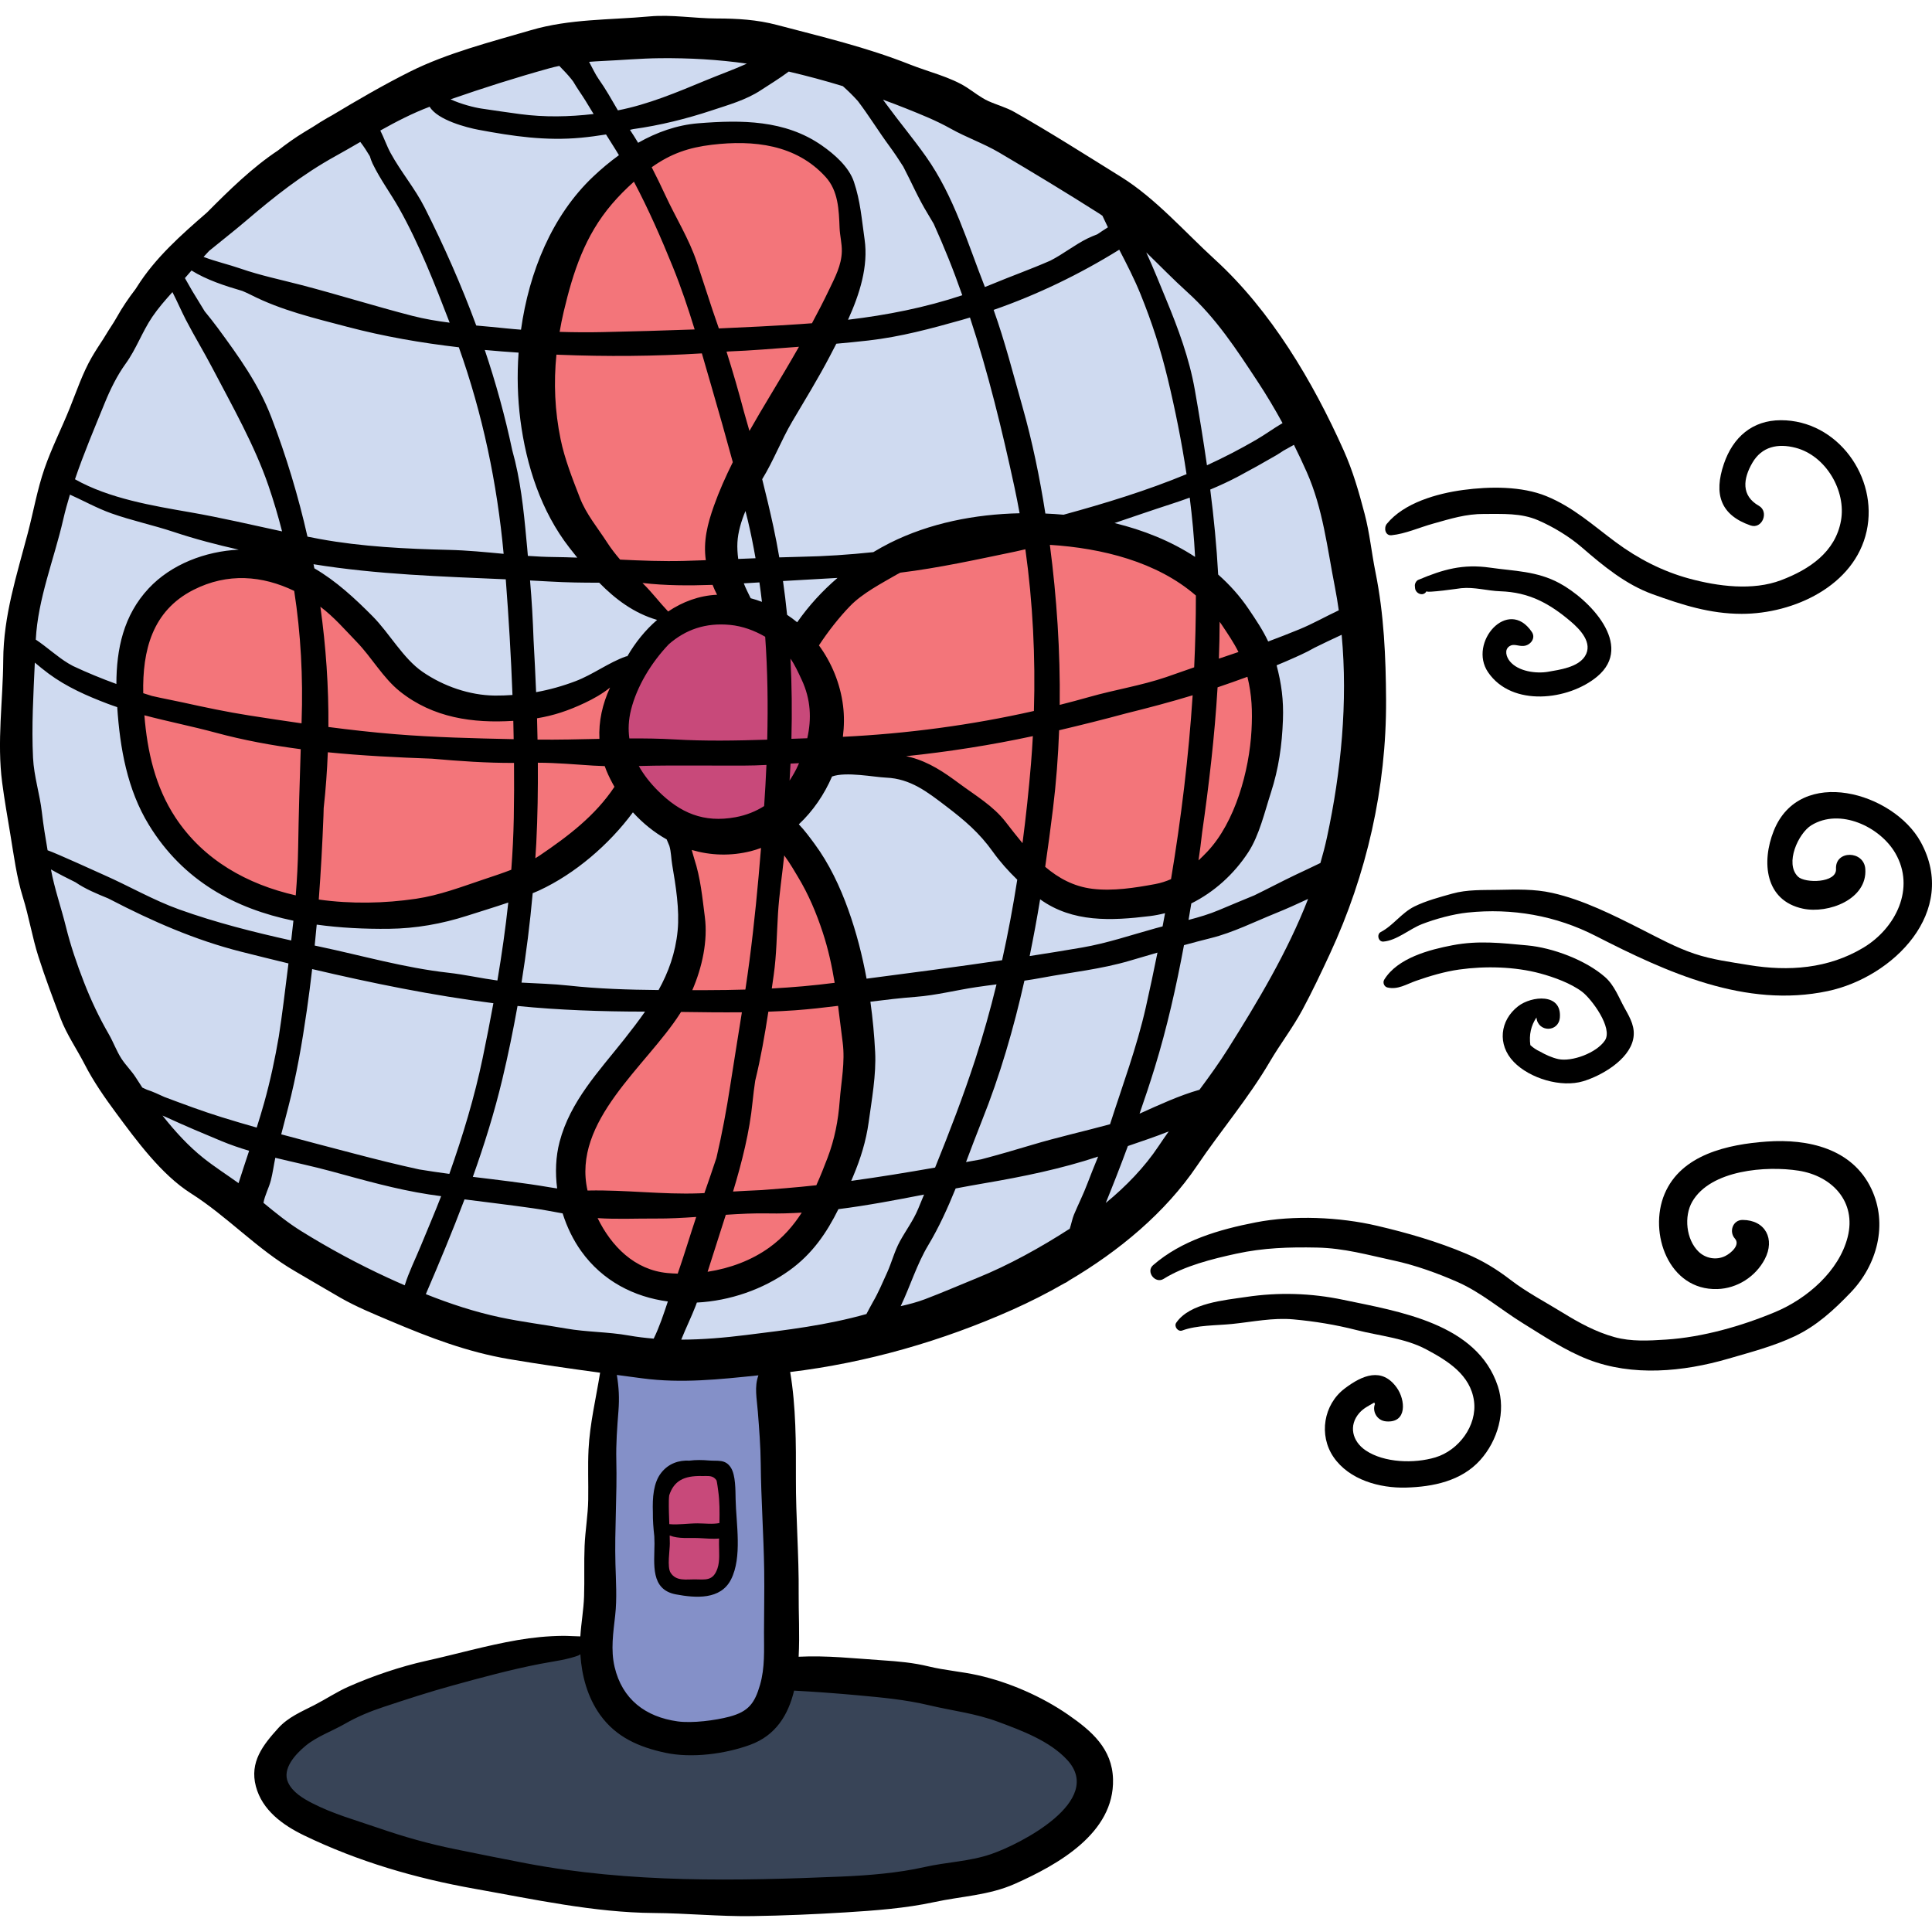 <?xml version="1.0" encoding="iso-8859-1"?>
<!-- Generator: Adobe Illustrator 19.0.0, SVG Export Plug-In . SVG Version: 6.00 Build 0)  -->
<svg version="1.1" id="Layer_1" xmlns="http://www.w3.org/2000/svg" xmlns:xlink="http://www.w3.org/1999/xlink" x="0px" y="0px"
	 viewBox="0 0 511.998 511.998" style="enable-background:new 0 0 511.998 511.998;" xml:space="preserve">
<path style="fill:#CFDAF0;" d="M139.199,11.696c-0.735,0.317-1.488,0.669-2.264,1.061c-9.883,4.992-20.543,8.589-30.563,13.356
	c-20.047,9.538-39.136,21.311-54.514,37.509c-19.182,20.204-28.469,42.361-37.284,68.022c-9.245,26.913-10.992,57.239-7.329,85.411
	c3.757,28.89,14.796,59.48,33.007,82.388c16.9,21.257,43.151,36.03,68.234,45.879c32.234,12.656,64.567,18.508,99.15,13.575
	c15.178-2.166,30.199-5.891,44.556-11.284c7.463-2.803,14.342-6.957,21.727-9.807c5.627-2.172,10.644-2.629,15.843-6.094
	c22.944-15.29,37.464-42.197,50.435-65.717c10.241-18.571,18.143-40.477,20.23-61.577c1.634-16.525,2.515-34.565,0.525-51.137
	c-2.28-18.985-8.055-31.836-19.316-46.921c-16.399-21.965-35.4-40.77-57.012-57.585c-18.096-14.079-39.309-27.928-61.851-32.717
	c-12.91-2.742-25.728-5.167-38.806-6.321C169.332,8.45,153.184,5.684,139.199,11.696z"/>
<path style="fill:#384457;" d="M112.342,445.023c-7.525,2.654-14.254,7.008-21.692,9.92c-5.72,2.24-11.379,4.095-15.506,9.032
	c-7.459,8.926-0.067,17.566,9.316,21.819c17.7,8.024,39.334,10.257,58.291,13.769c24.025,4.452,47.7,2.822,71.938,2.887
	c15.18,0.041,34.913-0.439,49.115-6.176c9.457-3.821,29.993-14.711,25.858-27.578c-4.151-12.92-32.171-19.279-43.677-21.518
	c-13.957-2.716-27.35-4.227-41.287-5.587C172.635,438.461,138.614,435.398,112.342,445.023z"/>
<path style="fill:#8490C8;" d="M159.432,404.25c-2.429,13.97-4.163,40.832,6.319,52.257c8.814,9.607,25.258,9.669,34.482,1.278
	c14.699-13.369,7.234-37.944,6.284-54.964c-0.646-11.554,0.441-23.414-1.093-34.803c-1.418-10.514-11.743-8.402-20.719-7.987
	c-8.01,0.37-22.592-3.268-24.121,5.745C158.134,380.205,161.046,395.457,159.432,404.25z"/>
<g>
	<path style="fill:#F3757A;" d="M177.809,165.353c-13.696-7.973-25.789-28.29-31.152-43.087
		c-8.312-22.93-2.985-57.934,16.255-74.358c12.015-10.256,27.201-14.486,42.463-10.746c7.076,1.734,15.888,4.567,18.885,11.9
		c3.255,7.96,3.471,20.498,1.369,28.973c-3.626,14.616-16.624,26.568-22.893,40.276c-6.079,13.292-12.895,27.362-7.785,41.726
		C189.971,163.155,182.107,161.069,177.809,165.353z"/>
	<path style="fill:#F3757A;" d="M162.878,177.413c-13.181,12.09-35.518,13.086-51.078,5.167
		c-18.401-9.366-27.163-38.54-51.703-33.88c-33.151,6.296-31.269,45.89-17.084,69.515c15.494,25.804,53.764,26.976,79.524,21.221
		c15.756-3.52,27.669-11.554,38.76-22.829c3.651-3.711,5.496-6.231,5.152-11.47c-0.376-5.731-2.979-10.492-2.292-16.697
		C164.448,185.792,168.411,175.575,162.878,177.413z"/>
	<path style="fill:#F3757A;" d="M178.957,219.335c4.683,14.934,7.317,33.081-3.445,46.513c-13.261,16.551-31.58,36.347-18.794,58.59
		c11.876,20.659,37.477,21.324,54.442,5.295c19.167-18.109,20.336-50.498,13.163-74.205c-2.22-7.336-5.707-13.579-8.485-20.577
		c-1.548-3.901-3.03-11.867-6.572-14.468c-3.877-2.847-10.052-0.37-14.445-0.004C190.358,220.853,184.54,219.003,178.957,219.335z"
		/>
	<path style="fill:#F3757A;" d="M220.879,202.68c9.141-1.264,16.005-0.554,24.566,3.014c8.583,3.577,12.493,11.587,19.208,17.627
		c7.114,6.399,17.554,12.938,26.861,15.678c9.208,2.711,21.106-2.869,28.874-8.038c16.999-11.314,18.883-48.012,10.609-65.049
		c-5.898-12.146-21.941-17.515-33.655-22.27c-13.296-5.398-25.265-6.072-39.107-2.535c-14.974,3.826-33.9,12.323-42.41,26.108
		c-2.955,4.787-2.266,8.159-0.351,13.355c1.3,3.525,3.177,7.048,3.639,10.909C219.59,195.477,217.559,199.881,220.879,202.68z"/>
</g>
<g>
	<path style="fill:#C8497A;" d="M175.512,167.076c-8.755,3.901-13.979,22.022-12.347,30.745
		c1.936,10.351,11.479,21.154,21.952,23.108c12.506,2.334,26.379-1.269,31.98-13.313c5.012-10.776,3.941-22.28-2.105-32.517
		c-3.691-6.25-10.272-9.908-16.941-12.507C186.212,157.978,182.473,161.514,175.512,167.076z"/>
	<path style="fill:#C8497A;" d="M180.68,389.318c-8.022,1.832-8.075,27.075-2.583,31.01c4.325,3.098,11.944,1.667,14.21-2.73
		c2.823-5.477,0.799-15.277,0.434-21.389C192.153,386.419,187.657,389.61,180.68,389.318z"/>
</g>
<path d="M364.51,151.611c-1.053-5.211-1.513-10.276-2.869-15.429c-1.541-5.858-3.082-11.293-5.567-16.852
	c-8.154-18.241-19.288-37.025-34.135-50.577c-7.953-7.26-15.685-16.179-24.874-21.887c-9.337-5.799-18.624-11.723-28.21-17.162
	c-2.271-1.29-4.594-1.863-6.929-2.915c-2.021-0.91-3.896-2.446-5.738-3.629c-4.28-2.747-10.217-4.151-15.01-6.053
	c-11.608-4.608-23.263-7.329-35.283-10.5c-5.304-1.4-10.485-1.701-15.948-1.709c-5.922-0.009-11.915-1.086-17.821-0.548
	c-10.593,0.967-21.096,0.618-31.422,3.647c-10.579,3.103-22.235,6.062-32.116,11.019c-7.069,3.546-13.847,7.496-20.617,11.559
	c-0.364,0.204-0.734,0.396-1.095,0.605c-1.339,0.767-2.628,1.58-3.9,2.409c-0.74,0.447-1.479,0.895-2.221,1.342
	c-2.506,1.516-4.851,3.197-7.119,4.966c-6.788,4.498-12.937,10.534-18.782,16.418c-6.842,5.945-13.693,11.97-18.565,19.722
	c-0.116,0.183-0.238,0.364-0.354,0.548c-1.856,2.417-3.554,4.909-4.987,7.487c-0.253,0.455-0.528,0.891-0.793,1.336
	c-0.944,1.448-1.87,2.906-2.758,4.385c-1.067,1.628-2.132,3.248-3.102,4.927c-2.374,4.105-4.037,9.035-5.824,13.481
	c-2.15,5.345-4.782,10.498-6.67,15.951c-1.933,5.583-2.931,11.413-4.428,17.116c-2.964,11.292-6.443,21.841-6.514,33.656
	c-0.065,10.894-1.702,21.586-0.279,32.487c0.602,4.605,1.42,9.214,2.179,13.798c0.914,5.509,1.634,11.2,3.298,16.533
	c1.623,5.2,2.476,10.591,4.131,15.781c1.755,5.502,3.802,10.924,5.846,16.316c1.634,4.314,4.369,8.235,6.463,12.326
	c2.247,4.391,5.284,8.753,8.207,12.705c5.425,7.334,12.072,16.417,19.861,21.354c9.733,6.17,17.58,14.846,27.627,20.661
	c4.057,2.349,8.043,4.75,12.092,7.061c4.251,2.426,8.792,4.271,13.338,6.194c10.29,4.354,20.214,8.154,31.279,10.032
	c8.075,1.37,16.09,2.512,24.134,3.603c-1.082,6.758-2.721,13.48-3.064,20.323c-0.221,4.417-0.015,8.877-0.085,13.3
	c-0.064,4.139-0.789,8.159-0.961,12.283c-0.186,4.457,0.011,8.925-0.14,13.384c-0.121,3.558-0.773,7.048-0.989,10.594
	c-1.599-0.016-3.311-0.158-4.581-0.146c-4.068,0.041-8.058,0.432-12.072,1.124c-8.205,1.411-16.191,3.722-24.29,5.521
	c-6.787,1.509-14.088,3.989-20.465,6.807c-3.152,1.393-5.99,3.307-9.046,4.877c-3.466,1.781-6.949,3.195-9.606,6.131
	c-4.078,4.508-7.62,8.998-5.926,15.42c1.674,6.347,7.151,10.285,12.754,12.995c14.317,6.924,29.552,11.369,45.199,14.15
	c15.53,2.76,31.732,6.319,47.529,6.422c8.709,0.057,17.352,0.954,26.116,0.822c8.275-0.126,16.417-0.478,24.654-0.985
	c7.687-0.474,15.953-1.086,23.478-2.72c7.231-1.57,14.527-1.776,21.443-4.859c11.359-5.065,26.344-13.417,25.98-27.688
	c-0.206-8.123-5.677-12.806-11.826-17.07c-6.993-4.85-15.646-8.645-23.999-10.517c-4.34-0.973-8.719-1.279-13.054-2.333
	c-4.086-0.993-7.989-1.332-12.168-1.611c-7.554-0.504-14.774-1.323-22.266-0.953c0.313-5.853-0.036-11.809,0.008-16.711
	c0.093-10.185-0.77-20.273-0.733-30.472c0.034-9.244,0.028-19.141-1.52-28.27c20.306-2.453,40.34-8.215,58.983-16.544
	c4.569-2.041,9.137-4.351,13.603-6.921c0.459-0.186,0.896-0.442,1.308-0.772c13.269-7.825,25.523-17.985,33.95-30.458
	c6.267-9.277,13.623-17.896,19.277-27.551c2.747-4.692,6.062-8.961,8.645-13.771c2.584-4.816,4.941-9.788,7.241-14.745
	c9.781-21.079,15.033-44.079,14.91-67.383C367.26,174.073,366.769,162.783,364.51,151.611z M342.903,117.884
	c1.176,2.363,2.305,4.752,3.377,7.17c4.336,9.787,5.44,20.136,7.479,30.507c0.402,2.045,0.733,4.107,1.029,6.177
	c-3.499,1.638-6.91,3.591-10.495,5.055c-2.737,1.119-5.465,2.186-8.208,3.209c-1.418-3.018-3.205-5.681-5.241-8.686
	c-2.318-3.421-5.031-6.409-8.016-9.052c-0.408-7.556-1.145-15.047-2.1-22.525c2.57-1.08,5.105-2.242,7.578-3.564
	c3.309-1.77,6.561-3.578,9.808-5.466c0.631-0.367,1.305-0.808,2.003-1.274C340.845,119.05,341.836,118.478,342.903,117.884z
	 M323.207,164.769c0.168,0.239,0.346,0.47,0.509,0.714c1.731,2.59,3.249,4.82,4.489,7.304c-0.339,0.113-0.672,0.233-1.013,0.344
	c-1.395,0.46-2.785,0.935-4.174,1.415c0.113-3.137,0.196-6.267,0.195-9.372C323.214,165.039,323.207,164.905,323.207,164.769z
	 M330.578,179.357c1.178,4.812,1.361,9.127,1.081,14.207c-0.589,10.682-4.305,24.306-11.724,32.148
	c-0.764,0.808-1.538,1.571-2.321,2.305c0.375-2.448,0.682-4.907,0.959-7.37c1.807-12.597,3.327-25.596,4.095-38.497
	C325.32,181.249,327.958,180.322,330.578,179.357z M314.616,77.38c7.658,6.901,13.061,15.218,18.704,23.786
	c2.347,3.563,4.522,7.224,6.565,10.96c-2.396,1.414-4.723,3.106-6.954,4.403c-4.276,2.487-8.608,4.723-13.076,6.774
	c-0.955-6.655-2.04-13.313-3.219-20.017c-1.457-8.288-4.379-16.159-7.6-23.949c-1.651-3.992-3.346-8.266-5.271-12.454
	C307.431,70.43,310.984,74.108,314.616,77.38z M200.836,374.125c0.356,4.577,0.724,9.175,0.767,13.768
	c0.089,9.468,0.777,18.875,0.916,28.305c0.08,5.452-0.048,10.904-0.053,16.358c-0.006,4.747,0.278,9.372-1.06,13.98
	c-1.41,4.856-3.064,7.053-8.092,8.396c-3.725,0.995-9.884,1.787-13.732,1.253c-8.539-1.184-14.696-5.866-16.71-14.436
	c-1.068-4.545-0.344-9.137,0.161-13.687c0.499-4.494,0.186-9.072,0.064-13.588c-0.245-9.156,0.457-18.273,0.233-27.468
	c-0.106-4.319,0.222-8.725,0.561-13.027c0.277-3.515,0.107-6.348-0.421-9.605c2.243,0.299,4.486,0.598,6.738,0.896
	c10.443,1.384,20.49,0.269,30.783-0.793C199.867,367.555,200.555,370.499,200.836,374.125z M111.069,309.907
	c-5.778-1.256-11.52-2.693-17.219-4.192c-6.461-1.699-12.902-3.365-19.324-5.107c0.617-2.365,1.232-4.732,1.844-7.095
	c2.236-8.628,3.667-16.977,4.944-25.787c0.528-3.642,0.989-7.277,1.41-10.911c15.859,3.728,31.862,6.991,48.029,9.046
	c-0.882,4.839-1.832,9.67-2.837,14.496c-2.169,10.423-5.289,20.685-8.837,30.735C116.402,310.736,113.731,310.347,111.069,309.907z
	 M57.173,194.168c7.375,1.995,14.907,3.381,22.519,4.375c-0.285,8.647-0.54,17.3-0.676,25.941
	c-0.068,4.319-0.303,8.569-0.641,12.801c-12.782-2.907-24.417-9.313-31.884-20.641c-5.357-8.126-7.466-17.522-8.227-27.085
	C44.506,191.213,50.828,192.452,57.173,194.168z M37.959,183.702c-0.225-11.28,2.353-21.811,13.3-27.377
	c9.051-4.601,18.28-3.797,26.708,0.27c1.755,11.372,2.368,22.921,1.962,34.502c-0.008,0.199-0.013,0.396-0.019,0.594
	c-4.621-0.66-9.242-1.366-13.878-2.089c-5.861-0.914-11.755-2.163-17.563-3.443c-2.651-0.584-5.479-1.091-8.229-1.736
	C39.48,184.186,38.72,183.948,37.959,183.702z M137.9,111.255c1.552,12.08,5.487,24.266,13.027,33.929
	c0.677,0.867,1.361,1.734,2.054,2.594c-2.08-0.078-4.159-0.142-6.236-0.162c-2.287-0.024-4.572-0.138-6.856-0.299
	c-0.127-1.479-0.244-2.96-0.402-4.435c-0.719-7.927-1.572-15.86-3.729-23.534c-0.001-0.006-0.004-0.011-0.005-0.018
	c-1.898-8.979-4.342-17.843-7.283-26.582c2.984,0.274,5.97,0.509,8.96,0.705C136.995,99.519,137.166,105.545,137.9,111.255z
	 M209.734,195.794c0.181-7.065,0.116-14.172-0.256-21.253c1.165,1.662,1.981,3.463,2.991,5.631
	c2.407,5.167,2.631,10.321,1.468,15.471C212.536,195.692,211.136,195.743,209.734,195.794z M211.745,202.249
	c-0.054,0.126-0.104,0.251-0.16,0.376c-0.669,1.512-1.464,2.916-2.34,4.239c0.096-1.497,0.181-2.996,0.253-4.501
	C210.248,202.323,210.997,202.285,211.745,202.249z M211.261,164.91c-0.852-0.708-1.751-1.355-2.67-1.973
	c-0.303-3.004-0.667-5.99-1.088-8.961c4.807-0.269,9.625-0.529,14.444-0.824C217.953,156.584,214.368,160.462,211.261,164.91z
	 M207.826,226.687c1.566,2.111,2.944,4.547,3.645,5.706c2.803,4.64,4.863,9.541,6.557,14.68c1.481,4.489,2.431,8.921,3.167,13.38
	l-0.054,0.008c-5.504,0.716-11.051,1.195-16.61,1.497c0.17-1.186,0.339-2.373,0.509-3.562c0.764-5.368,0.802-10.881,1.136-16.291
	C206.495,236.938,207.289,231.833,207.826,226.687z M215.853,223.613c-1.174-1.589-2.563-3.499-4.154-5.164
	c3.735-3.488,6.737-7.883,8.8-12.665c3.7-1.35,11.092,0.16,14.357,0.298c6.456,0.273,10.956,3.831,15.864,7.567
	c4.918,3.744,8.809,7.048,12.386,12.061c1.871,2.622,4.096,5.113,6.477,7.42c-1.117,7.151-2.451,14.274-4.014,21.334
	c-11.953,1.761-23.923,3.333-35.916,4.89c-1.144-6.177-2.7-12.276-4.836-18.237C222.615,234.968,219.747,228.883,215.853,223.613z
	 M266.508,217.827c-3.273-4.251-8.021-7.018-12.281-10.177c-4.076-3.024-7.918-5.639-12.89-6.982
	c-0.398-0.108-0.806-0.187-1.21-0.27c11.314-1.18,22.565-2.949,33.59-5.32c-0.136,2.458-0.293,4.91-0.496,7.349
	c-0.586,6.987-1.328,14.006-2.247,21.02C269.439,221.598,267.953,219.704,266.508,217.827z M223.37,195.261
	c0.351-2.775,0.386-5.559,0.044-8.265c-0.742-5.859-3.013-11.348-6.386-15.963c2.35-3.607,5.363-7.452,8.26-10.437
	c3.289-3.39,8.279-5.974,12.364-8.343c0.299-0.173,0.621-0.323,0.926-0.49c10.221-1.249,20.353-3.493,30.414-5.577
	c0.92-0.19,1.827-0.415,2.741-0.623c1.978,14.145,2.695,28.6,2.262,42.855C257.373,192.178,240.358,194.432,223.37,195.261z
	 M235.799,143.905c-1.507,0.755-2.947,1.575-4.364,2.419c-6.387,0.675-12.796,1.106-19.218,1.228
	c-1.899,0.036-3.798,0.099-5.697,0.16c-0.473-2.745-0.987-5.474-1.572-8.173c-0.909-4.197-1.914-8.377-2.959-12.55
	c3-4.872,5.037-10.329,7.96-15.279c3.396-5.753,6.894-11.435,9.991-17.361c0.554-1.06,1.122-2.153,1.692-3.26
	c2.843-0.255,5.685-0.53,8.526-0.856c8.56-0.984,16.457-3.122,24.731-5.448c0.721-0.202,1.44-0.421,2.161-0.636
	c4.851,14.728,8.535,29.875,11.796,44.974c0.493,2.284,0.939,4.586,1.361,6.895C258.392,136.276,246.417,138.585,235.799,143.905z
	 M189.86,306.852c-1.036,3.122-2.103,6.231-3.182,9.328c-0.446,0.02-0.892,0.045-1.339,0.062
	c-9.782,0.363-19.543-0.944-29.301-0.743c-0.113,0.003-0.226-0.003-0.339-0.001c-4.169-18.412,15.631-32.978,24.525-46.911
	c0.085-0.134,0.167-0.278,0.253-0.413c5.382,0.072,10.752,0.146,16.13,0.092c-1.013,6.441-2.08,12.87-3.07,19.332
	C192.538,294.111,191.34,300.506,189.86,306.852z M174.141,164.285c-3.112,2.672-5.775,5.983-7.888,9.625
	c-0.126-0.003-0.255,0.011-0.39,0.058c-4.574,1.615-8.704,4.786-13.338,6.546c-3.473,1.318-6.93,2.279-10.451,2.913
	c-0.189-4.6-0.41-9.196-0.671-13.789c-0.185-5.266-0.471-10.529-0.934-15.812c1.756,0.088,3.512,0.18,5.265,0.283
	c4.332,0.253,8.691,0.319,13.057,0.309C163.122,158.834,168.032,162.509,174.141,164.285z M170.257,154.495
	c0.039,0.005,0.077,0.006,0.116,0.01c5.947,0.69,12.222,0.711,18.466,0.489c0.368,0.916,0.763,1.815,1.193,2.621
	c-0.028,0.001-0.054,0-0.08,0.003c-4.709,0.227-9.058,1.863-12.888,4.433c-2.245-2.355-4.254-5.039-6.577-7.327
	C170.411,154.648,170.334,154.571,170.257,154.495z M158.852,195.807c-5.472,0.119-10.941,0.259-16.401,0.197
	c-0.038-1.884-0.073-3.768-0.129-5.652c4.418-0.729,8.257-2.006,12.636-4.07c2.305-1.087,4.703-2.429,6.71-4.073
	C159.645,186.575,158.625,191.182,158.852,195.807z M142.535,202.127c4.96,0.008,9.717,0.456,14.728,0.769
	c0.997,0.062,1.995,0.101,2.993,0.128c0.143,0.405,0.294,0.809,0.46,1.212c0.61,1.481,1.339,2.897,2.122,4.276
	c-5.076,7.634-12.234,13.067-19.832,18.213c-0.371,0.251-0.752,0.484-1.134,0.714c0.083-1.325,0.181-2.648,0.248-3.975
	C142.48,216.359,142.582,209.245,142.535,202.127z M141.169,236.703c0.576-0.244,1.161-0.47,1.726-0.733
	c9.464-4.385,18.511-12.131,24.832-20.694c2.61,2.869,5.626,5.316,8.945,7.172c0.343,0.861,0.725,1.734,0.72,1.719
	c0.481,1.636,0.464,3.351,0.749,5.022c0.936,5.496,1.981,11.9,1.438,17.456c-0.583,5.968-2.443,11.019-5.046,15.724
	c-7.997-0.073-16.054-0.327-23.846-1.183c-4.134-0.454-8.308-0.552-12.478-0.787C139.47,252.541,140.458,244.64,141.169,236.703z
	 M187.528,262.396c-1.346,0.001-2.701,0.003-4.06,0.005c2.644-6.112,4.134-13.12,3.324-19.378
	c-0.689-5.325-1.126-10.295-2.81-15.442c-0.24-0.735-0.429-1.55-0.661-2.331c4.961,1.452,10.31,1.673,15.727,0.298
	c0.896-0.227,1.77-0.515,2.629-0.835c-0.804,10.002-1.768,20.014-3.07,29.957c-0.332,2.531-0.696,5.054-1.071,7.574
	C194.198,262.343,190.86,262.393,187.528,262.396z M194.907,216.571c-8.405,1.541-14.628-1.093-20.558-7.021
	c-2.034-2.034-3.754-4.219-5.06-6.552c2.735-0.059,5.469-0.131,8.193-0.128c6.529,0.005,13.06,0.011,19.589,0.018
	c2.021,0.003,4.034-0.077,6.045-0.175c-0.157,3.655-0.363,7.291-0.61,10.906C200.28,215.029,197.752,216.048,194.907,216.571z
	 M178.727,195.951c-3.978-0.233-7.96-0.28-11.943-0.258c-0.332-2.388-0.227-4.899,0.429-7.539
	c1.545-6.214,5.344-12.526,10.036-17.434c4.448-3.875,9.733-5.745,16.235-5.114c3.274,0.317,6.441,1.479,9.299,3.142
	c0.652,9.064,0.763,18.195,0.539,27.27C195.1,196.288,186.868,196.428,178.727,195.951z M198.609,114.205
	c-0.47-1.685-0.956-3.366-1.442-5.047c-1.414-5.357-2.956-10.683-4.63-15.969c0.177-0.014,0.353-0.033,0.53-0.048
	c2.999-0.129,5.996-0.285,8.988-0.515c3.23-0.248,6.456-0.485,9.68-0.729c-2.487,4.366-5.066,8.685-7.693,13.044
	C202.22,107.966,200.387,111.061,198.609,114.205z M201.921,159.496c-0.975-0.364-1.966-0.698-2.984-0.959
	c-0.62-1.32-1.306-2.57-1.822-3.945c1.393-0.083,2.771-0.166,4.14-0.251C201.496,156.055,201.724,157.772,201.921,159.496z
	 M197.555,135.425c0.2,0.809,0.413,1.615,0.608,2.426c0.802,3.329,1.467,6.699,2.062,10.086c-1.53,0.062-3.06,0.119-4.59,0.184
	c-0.194-1.502-0.287-3-0.211-4.375C195.573,141.023,196.41,138.175,197.555,135.425z M219.738,76.738
	c-1.45,3.038-2.985,5.999-4.561,8.929c-1.088,0.084-2.178,0.163-3.269,0.236c-7.121,0.474-14.261,0.831-21.404,1.135
	c-0.557-1.643-1.112-3.285-1.692-4.922c-1.37-4.217-2.751-8.426-4.141-12.617c-2.04-6.147-5.609-11.832-8.327-17.709
	c-1.147-2.482-2.365-4.99-3.641-7.468c5.068-3.596,9.785-5.228,15.961-5.961c11.034-1.31,22.279-0.101,30.132,8.531
	c3.353,3.686,3.514,8.692,3.701,13.504c0.08,2.069,0.64,4.136,0.596,6.204C223.015,70.288,221.287,73.498,219.738,76.738z
	 M178.324,70.771c2.211,5.46,4.053,10.976,5.765,16.534c-8.171,0.302-16.339,0.529-24.487,0.706
	c-3.686,0.08-7.488,0.053-11.295-0.062c0.31-1.788,0.657-3.578,1.083-5.369c2.519-10.593,5.585-20.068,12.753-28.483
	c1.802-2.115,3.776-4.091,5.853-5.947C171.888,55.5,175.271,63.233,178.324,70.771z M186.001,93.65
	c0.855,2.918,1.694,5.848,2.548,8.788c1.932,6.66,3.833,13.34,5.652,20.045c-1.892,3.798-3.611,7.654-5.001,11.563
	c-1.739,4.895-2.851,9.372-2.153,14.411c-1.927,0.07-3.855,0.142-5.784,0.191c-5.627,0.146-11.274-0.074-16.926-0.347
	c-1.239-1.44-2.414-2.949-3.48-4.6c-2.487-3.857-5.495-7.418-7.17-11.74c-1.942-5.007-4.036-10.28-5.119-15.547
	c-1.551-7.542-1.854-14.993-1.11-22.433c0.27,0.011,0.542,0.026,0.812,0.038C160.752,94.52,173.431,94.425,186.001,93.65z
	 M128.221,233.038c-5.96,1.997-11.738,4.222-17.994,5.146c-8.308,1.227-17.172,1.41-25.749,0.202
	c0.553-7.364,0.956-14.743,1.242-22.175c0.026-0.685,0.036-1.372,0.058-2.059c0.547-4.918,0.905-9.852,1.097-14.793
	c9.159,0.917,18.394,1.369,27.58,1.695c7.243,0.647,14.558,1.154,21.765,1.125c0.04,4.88,0.03,9.759-0.062,14.631
	c-0.087,4.58-0.319,9.14-0.662,13.683C133.1,231.427,130.644,232.226,128.221,233.038z M134.7,239.179
	c-0.743,6.915-1.727,13.799-2.884,20.663c-4.345-0.583-8.584-1.561-12.959-2.051c-11.697-1.308-22.763-4.522-34.253-6.95
	c-0.403-0.085-0.807-0.173-1.21-0.259c0.187-1.849,0.373-3.698,0.538-5.546c6.245,0.861,12.682,1.178,19.146,1.107
	c7.09-0.078,14.013-1.307,20.758-3.476C127.409,241.517,131.085,240.415,134.7,239.179z M84.9,160.787
	c3.602,2.701,6.513,6.104,9.643,9.338c3.998,4.131,6.943,9.517,11.437,13.11c8.773,7.013,19.376,8.471,30.052,7.796
	c0.044,1.62,0.068,3.24,0.097,4.859c-10.477-0.227-21.046-0.476-31.471-1.327c-5.918-0.483-11.782-1.144-17.627-1.903
	C87.11,182.003,86.384,171.342,84.9,160.787z M135.811,184.178c-1.54,0.107-3.091,0.177-4.678,0.158
	c-6.723-0.08-13.608-2.482-19.135-6.282c-5.168-3.552-8.77-10.216-13.217-14.704c-4.737-4.782-9.742-9.406-15.472-12.736
	c-0.069-0.363-0.147-0.725-0.219-1.087c16.849,2.729,33.925,3.246,50.944,3.998C134.812,163.709,135.429,173.938,135.811,184.178z
	 M145.734,314.653c-6.767-1.159-13.604-1.939-20.429-2.773c3.025-8.465,5.709-17.054,7.813-25.861
	c1.541-6.448,2.869-12.925,4.033-19.428c11.068,1.107,22.353,1.481,33.426,1.494c0.122,0,0.243,0.003,0.364,0.003
	c-1.706,2.448-3.561,4.863-5.51,7.329c-6.698,8.466-14.318,16.427-17.14,27.201c-1.022,3.901-1.185,8.139-0.642,12.333
	C147.011,314.851,146.371,314.762,145.734,314.653z M173.718,322.925c3.603,0.024,7.197-0.173,10.786-0.424
	c-1.672,5.003-3.163,10.038-4.902,15.023c-0.902-0.028-1.801-0.073-2.692-0.156c-8.741-0.812-14.919-7.136-18.535-14.554
	C163.478,323.154,168.605,322.89,173.718,322.925z M190.972,326.218c0.459-1.415,0.916-2.852,1.374-4.286
	c3.753-0.255,7.505-0.439,11.263-0.364c2.942,0.059,5.898-0.029,8.861-0.21c-2.221,3.459-4.929,6.588-8.493,9.176
	c-4.768,3.463-10.525,5.594-16.457,6.499C188.692,333.433,189.808,329.812,190.972,326.218z M208.107,314.889
	c-2.074,0.166-4.154,0.332-6.238,0.493c-0.327,0.014-0.654,0.033-0.982,0.047c-2.206,0.087-4.413,0.212-6.621,0.342
	c2.355-7.814,4.388-15.802,5.169-23.764c0.184-1.876,0.434-3.747,0.704-5.614c1.478-6.043,2.543-12.145,3.481-18.288
	c2.372-0.087,4.747-0.199,7.128-0.372c3.796-0.279,7.574-0.706,11.347-1.175c0.421,3.2,0.798,6.429,1.227,9.727
	c0.676,5.216-0.401,10.245-0.792,15.455c-0.392,5.23-1.346,10.16-3.212,15.075c-0.941,2.478-1.915,4.915-2.981,7.283
	C213.597,314.395,210.854,314.668,208.107,314.889z M225.581,312.945c0.181-0.429,0.363-0.857,0.544-1.29
	c1.934-4.598,3.396-9.279,4.075-14.231c0.813-5.92,2.03-12.633,1.724-18.601c-0.229-4.482-0.646-8.94-1.259-13.363
	c4.023-0.509,8.049-0.982,12.095-1.292c5.321-0.408,10.702-1.785,15.977-2.57c1.789-0.266,3.569-0.499,5.347-0.726
	c-1.648,6.751-3.52,13.431-5.663,19.995c-3.156,9.671-6.8,19.137-10.61,28.551C240.42,310.714,233.01,311.93,225.581,312.945z
	 M294.17,297.934c-6.913,1.884-13.935,3.443-20.789,5.502c-4.412,1.326-8.866,2.617-13.35,3.799
	c-1.341,0.243-2.683,0.483-4.026,0.725c1.405-3.694,2.776-7.381,4.209-10.955c4.792-11.956,8.412-24.436,11.269-37.12
	c1.543-0.227,3.089-0.476,4.644-0.769c7.838-1.478,15.636-2.254,23.316-4.53c2.431-0.721,4.864-1.433,7.299-2.137
	c-0.978,4.855-2.003,9.69-3.087,14.491C301.262,277.524,297.474,287.641,294.17,297.934z M306.231,246.001
	c-6.479,1.79-12.825,3.958-19.464,5.102c-4.63,0.798-9.263,1.542-13.898,2.259c1.021-4.997,1.951-10.013,2.776-15.038
	c8.613,6.203,18.884,5.69,29.047,4.452c1.376-0.167,2.729-0.435,4.057-0.772c-0.214,1.169-0.432,2.336-0.652,3.503
	C307.47,245.668,306.845,245.832,306.231,246.001z M306.121,234.293c-5.379,0.994-11.224,1.92-16.676,1.241
	c-4.938-0.616-8.954-2.835-12.458-5.817c0.754-5.146,1.434-10.284,2.062-15.398c0.848-6.909,1.372-13.847,1.63-20.795
	c5.916-1.395,11.828-2.866,17.705-4.461c5.93-1.469,11.861-3.033,17.678-4.807c-1.057,16.292-3.042,32.599-5.729,48.723
	C309.026,233.554,307.641,234.012,306.121,234.293z M309.069,179.431c-6.705,2.281-13.623,3.342-20.422,5.28
	c-2.59,0.739-5.197,1.425-7.813,2.088c0.163-14.173-0.777-28.362-2.61-42.41c13.842,0.876,28.415,4.505,38.696,13.434
	c0.009,6.327-0.152,12.672-0.451,19.024C314.003,177.718,311.541,178.59,309.069,179.431z M295.356,138.616
	c4.985-1.682,9.959-3.41,14.979-5.036c1.664-0.539,3.314-1.107,4.953-1.702c0.66,5.254,1.164,10.511,1.419,15.703
	C310.284,143.376,302.975,140.468,295.356,138.616z M302.243,77.932c3.045,7.508,5.315,14.548,7.214,22.417
	c1.963,8.137,3.686,16.681,4.988,25.309c-10.477,4.341-21.66,7.765-32.591,10.749c-1.611-0.146-3.219-0.245-4.82-0.314
	c-1.494-9.552-3.466-19.143-6.098-28.401c-2.416-8.496-4.619-17.213-7.615-25.567c11.568-4.014,22.892-9.495,33.29-15.954
	C298.617,70.044,300.619,73.928,302.243,77.932z M240.055,28.724c4.15,1.665,8.036,3.212,11.878,5.365
	c4.222,2.367,8.738,3.913,12.879,6.352c8.947,5.269,17.803,10.63,26.545,16.188c0.27,0.172,0.529,0.37,0.797,0.548
	c0.466,1.027,0.958,2.047,1.455,3.065c-0.949,0.593-1.884,1.219-2.807,1.846c-0.877,0.347-1.734,0.685-2.505,1.061
	c-3.476,1.698-6.5,4.171-9.944,5.924c-5.09,2.231-10.394,4.121-15.454,6.229c-0.628,0.261-1.261,0.507-1.893,0.757
	c-4.672-11.841-8.159-24.008-15.613-34.563c-3.309-4.687-6.994-9.079-10.368-13.693c-0.338-0.464-0.68-0.92-1.019-1.38
	C236.024,27.157,238.039,27.915,240.055,28.724z M209.02,18.969c4.872,1.142,9.635,2.421,14.341,3.862
	c1.383,1.228,2.708,2.522,3.988,3.954c2.935,3.86,5.437,7.978,8.322,11.896c1.317,1.79,2.53,3.613,3.695,5.455
	c2.193,4.177,3.98,8.415,6.46,12.447c0.557,0.905,1.095,1.817,1.618,2.736c1.366,3.015,2.666,6.081,3.929,9.209
	c1.295,3.206,2.486,6.451,3.64,9.713c-9.829,3.275-19.986,5.266-30.275,6.492c3.089-6.825,5.414-14.15,4.386-21.286
	c-0.77-5.343-1.091-10.116-2.834-15.285c-1.332-3.953-5.166-7.293-8.525-9.631c-9.749-6.783-21.307-6.773-32.696-5.861
	c-5.71,0.459-11.051,2.389-15.962,5.173c-0.704-1.165-1.415-2.323-2.168-3.435c0.297-0.068,0.594-0.129,0.891-0.197
	c7.07-0.983,14.088-2.726,20.781-4.947c4.398-1.458,9.054-2.756,12.966-5.323C203.969,22.371,206.622,20.776,209.02,18.969z
	 M159.548,16.17c5.07-0.225,10.289-0.698,15.351-0.747c7.72-0.075,15.433,0.349,23.034,1.442c-3.561,1.605-7.262,2.925-10.865,4.419
	c-7.508,3.116-15.283,6.404-23.321,7.962c-1.64-2.817-3.228-5.653-5.128-8.343c-0.813-1.151-1.604-2.834-2.505-4.516
	C157.263,16.298,158.412,16.22,159.548,16.17z M145.554,18.104c0.876-0.244,1.768-0.45,2.666-0.638
	c1.078,1.121,2.179,2.23,3.153,3.451c0.182,0.229,0.359,0.473,0.54,0.705c0.995,1.729,2.168,3.323,3.221,5.021
	c0.737,1.188,1.458,2.379,2.177,3.571c-6.493,0.754-12.967,0.892-19.489,0.024c-3.432-0.457-6.842-0.965-10.265-1.472
	c-1.858-0.275-5.362-1.16-8.151-2.443C128.034,23.317,136.741,20.551,145.554,18.104z M113.863,28.287
	c2.09,3.546,9.934,5.543,12.933,6.104c9.189,1.722,17.84,2.991,27.223,2.104c2.204-0.209,4.398-0.507,6.583-0.861
	c0.542,0.876,1.088,1.751,1.65,2.622c0.606,0.939,1.188,1.903,1.771,2.866c-2.406,1.745-4.691,3.659-6.827,5.681
	c-10.902,10.316-16.996,25.289-19.125,40.565c-1.302-0.108-2.613-0.205-3.89-0.342c-2.639-0.284-5.304-0.514-7.971-0.76
	c-3.899-10.59-8.588-21.188-13.653-31.218c-2.603-5.153-6.278-9.433-9.035-14.476c-1.036-1.894-1.746-4.041-2.737-5.978
	C105.018,32.223,109.319,30.001,113.863,28.287z M55.423,66.485c3.219-2.654,6.533-5.205,9.666-7.882
	c7.667-6.548,15.004-12.367,23.851-17.251c2.198-1.214,4.371-2.475,6.544-3.734c0.92,1.176,1.736,2.463,2.52,3.769
	c0.219,0.705,0.452,1.383,0.739,1.976c2.059,4.256,4.737,7.8,7.037,11.882c5.299,9.405,9.479,20.126,13.382,30.269
	c-3.336-0.424-6.649-0.974-9.891-1.81c-9.885-2.546-19.55-5.594-29.433-8.172c-5.342-1.393-10.889-2.543-16.104-4.356
	c-3.125-1.087-6.597-1.869-9.788-3.092C54.437,67.549,54.924,67.013,55.423,66.485z M50.279,72.232
	c0.155-0.186,0.315-0.367,0.475-0.548c3.999,2.495,8.851,4.07,13.473,5.42c0.76,0.321,1.517,0.659,2.26,1.037
	c8.056,4.107,16.812,6.164,25.515,8.461c9.728,2.568,19.626,4.276,29.594,5.433c6.296,17.656,10.16,36.074,11.872,54.737
	c-4.831-0.45-9.66-0.933-14.498-1.046c-11.274-0.263-23.15-0.842-34.267-2.891c-1.076-0.199-2.148-0.41-3.22-0.621
	c-2.433-10.75-5.622-21.324-9.557-31.591c-3.406-8.886-8.614-16.075-14.207-23.693c-1.116-1.52-2.291-2.979-3.474-4.429
	c-1.104-1.802-2.212-3.603-3.304-5.408c-0.685-1.132-1.277-2.301-1.937-3.395C49.433,73.211,49.868,72.726,50.279,72.232z
	 M27.768,106.772c1.457-3.573,3.28-7.291,5.531-10.395c2.803-3.864,4.373-8.436,7.046-12.385c1.566-2.313,3.443-4.462,5.352-6.58
	c1.284,2.499,2.431,5.167,3.566,7.356c2.231,4.306,4.761,8.449,7.008,12.743c5.235,10.001,11.19,20.474,14.86,31.167
	c1.376,4.011,2.578,8.063,3.62,12.146c-8.11-1.744-16.178-3.646-24.35-5.066c-9.89-1.719-21.52-3.642-30.531-8.751
	C22.193,120.174,25.004,113.552,27.768,106.772z M16.745,137.709c0.517-2.25,1.129-4.451,1.788-6.629
	c1.465,0.654,2.911,1.362,4.359,2.065c0.298,0.15,0.598,0.295,0.9,0.436c1.873,0.9,3.763,1.767,5.726,2.465
	c5.432,1.929,11.073,3.108,16.541,4.929c5.651,1.882,11.41,3.386,17.216,4.693c-8.844,0.425-17.885,3.853-23.869,10.256
	c-6.678,7.145-8.549,16.059-8.563,25.338c-3.897-1.424-7.745-2.995-11.489-4.758c-0.411-0.226-0.824-0.445-1.23-0.689
	c-2.942-1.761-5.673-4.341-8.641-6.313C10.042,158.638,14.333,148.22,16.745,137.709z M11.103,215.297
	c-0.557-4.905-2.103-9.493-2.349-14.489c-0.41-8.342,0.098-16.82,0.473-25.209c1.198,0.997,2.398,1.99,3.651,2.916
	c4.807,3.554,10.167,5.9,15.68,7.997c0.833,0.317,1.672,0.6,2.509,0.886c0.724,10.853,2.652,21.85,8.402,31.225
	c9.12,14.871,22.868,22.176,38.287,25.374c-0.18,1.739-0.383,3.485-0.586,5.232c-10.002-2.221-19.952-4.73-29.662-8.21
	c-6.895-2.471-13.274-6.194-19.951-9.142c-1.068-0.471-12.722-5.798-14.945-6.542C12.036,221.998,11.485,218.655,11.103,215.297z
	 M28.852,274.108c-2.61-4.531-4.707-8.953-6.61-13.834c-1.866-4.789-3.552-9.728-4.784-14.718
	c-1.239-5.02-3.029-10.072-3.957-15.146c2.127,1.21,4.303,2.319,6.498,3.398c2.647,1.809,5.648,3.038,8.645,4.266
	c0.201,0.104,0.406,0.2,0.607,0.304c11.018,5.725,22.484,10.761,34.622,13.828c4.18,1.056,8.372,2.091,12.572,3.111
	c-0.052,0.422-0.103,0.845-0.157,1.268c-0.765,6.097-1.471,12.105-2.398,18.081c-1.008,5.902-2.262,11.767-3.877,17.557
	c-0.617,2.211-1.287,4.406-1.983,6.597c-3.098-0.88-6.192-1.788-9.279-2.749c-5.143-1.597-10.138-3.466-15.163-5.353
	c-1.482-0.667-3.069-1.434-4.657-1.939c-0.402-0.186-0.807-0.373-1.214-0.558c-0.598-0.9-1.178-1.792-1.734-2.672
	c-1.117-1.767-2.673-3.245-3.808-5.01C30.862,278.501,30.06,276.205,28.852,274.108z M53.915,306.896
	c-3.9-3.098-7.557-7.068-10.85-11.263c0.431,0.186,0.861,0.372,1.277,0.564c4.717,2.167,9.532,4.2,14.324,6.189
	c2.414,1.002,4.873,1.84,7.355,2.583c-0.945,2.853-1.893,5.707-2.804,8.574C60.105,311.311,56.884,309.253,53.915,306.896z
	 M107.258,340.621c-1.489-0.65-2.977-1.306-4.457-1.99c-7.922-3.66-15.44-7.704-22.925-12.346
	c-3.559-2.207-6.825-4.853-10.057-7.523c0.354-2.01,1.462-4.004,1.963-5.966c0.503-1.968,0.762-3.982,1.175-5.967
	c4.933,1.2,9.911,2.24,14.823,3.573c8.587,2.331,17.064,4.776,25.91,6.138c1.071,0.165,2.144,0.307,3.216,0.46
	c-1.712,4.435-3.591,8.77-5.397,13.181C110.116,333.587,108.369,337.044,107.258,340.621z M149.961,352.063
	c-5.776-1.016-11.628-1.732-17.366-2.949c-6.786-1.44-13.331-3.6-19.746-6.157c3.579-8.318,7.061-16.663,10.253-25.111
	c6.033,0.779,12.073,1.487,18.1,2.348c2.646,0.378,5.271,0.887,7.901,1.364c1.146,3.631,2.814,7.063,4.926,10.012
	c5.677,7.924,14.01,12.137,22.959,13.33c-1.104,3.313-2.232,6.761-3.755,9.85c-2.196-0.185-4.399-0.442-6.62-0.836
	C161.055,352.929,155.528,353.042,149.961,352.063z M210.445,448.032c5.601,0.303,11.202,0.711,16.765,1.222
	c6.466,0.593,12.656,1.147,18.983,2.649c6.348,1.508,12.161,2.108,18.361,4.408c6.213,2.305,13.638,5.058,18.271,10.086
	c9.986,10.84-12.366,22.29-20.196,24.966c-5.727,1.957-11.809,2.1-17.651,3.429c-6.833,1.553-14.836,2.215-21.864,2.511
	c-27.957,1.179-56.024,1.736-83.729-3.517c-6.215-1.179-12.405-2.446-18.604-3.704c-7.221-1.467-13.664-3.287-20.6-5.682
	c-5.934-2.049-11.806-3.646-17.435-6.538c-2.419-1.242-5.218-2.906-6.405-5.499c-1.663-3.635,2.012-7.547,4.683-9.744
	c2.96-2.435,7.031-3.87,10.359-5.784c3.292-1.893,6.639-3.278,10.245-4.473c6.058-2.008,11.998-3.949,18.145-5.643
	c7.666-2.113,15.552-4.262,23.358-5.774c3.681-0.713,7.353-1.092,10.679-2.424c0.363,5.626,1.897,11.259,5.2,15.897
	c4.275,5.999,10.417,8.592,17.272,10.072c6.982,1.508,15.875,0.341,22.539-2.104C205.607,459.894,208.889,454.466,210.445,448.032z
	 M235.078,337.282c-1.125,2.481-2.363,5.406-3.724,7.717c-0.504,0.857-1.11,2.079-1.746,3.233c-10.633,2.994-20.9,4.194-31.81,5.553
	c-5.822,0.725-11.534,1.22-17.262,1.234c1.223-3.059,2.715-6.091,3.83-8.978c0.108-0.28,0.202-0.567,0.309-0.85
	c8.728-0.444,17.49-3.468,24.516-8.511c6.117-4.391,9.899-10.003,12.998-16.243c7.584-0.96,15.178-2.402,22.696-3.866
	c-0.523,1.269-1.046,2.538-1.572,3.806c-1.271,3.063-3.251,5.692-4.83,8.582C237.027,331.627,236.327,334.529,235.078,337.282z
	 M284.589,321.943c-0.39,0.934-0.671,2.382-1.093,3.676c-7.745,4.986-16.143,9.654-24.554,13.061
	c-4.585,1.858-9.179,3.866-13.795,5.614c-2.093,0.793-4.263,1.356-6.455,1.853c2.546-5.335,4.27-11.109,7.312-16.176
	c2.819-4.694,5.132-9.803,7.253-15.019c2.55-0.484,5.089-0.951,7.61-1.38c10.136-1.723,20.358-3.816,30.149-7.065
	c-0.96,2.373-1.943,4.738-2.835,7.123C287.118,316.474,285.755,319.149,284.589,321.943z M293.037,318.798
	c0.954-2.339,1.88-4.689,2.813-7.063c1.047-2.667,2.055-5.344,3.049-8.026c3.46-1.2,7.209-2.424,10.832-3.877
	c-0.925,1.302-1.839,2.612-2.721,3.939C303.361,309.263,298.378,314.427,293.037,318.798z M325.423,277.965
	c-2.34,3.715-4.919,7.287-7.55,10.83c-5.364,1.525-10.633,3.98-15.878,6.333c1.404-4.034,2.758-8.089,4.018-12.184
	c3.256-10.578,5.71-21.49,7.756-32.471c2.38-0.65,4.763-1.285,7.155-1.878c5.787-1.437,11.571-4.33,17.088-6.561
	c2.898-1.171,5.785-2.466,8.647-3.811C341.217,252.238,333.279,265.493,325.423,277.965z M351.668,221.867
	c-0.495,2.298-1.088,4.575-1.748,6.836c-2.211,1.092-4.454,2.114-6.607,3.141c-3.688,1.76-7.247,3.656-10.903,5.431
	c-3.131,1.296-6.265,2.583-9.375,3.902c-2.543,1.08-5.281,1.888-8.055,2.609c0.249-1.457,0.49-2.913,0.73-4.371
	c6.068-3.019,11.304-7.753,15.092-13.555c2.926-4.482,4.359-10.752,5.996-15.791c2.069-6.363,2.947-12.617,3.192-19.281
	c0.195-5.288-0.382-9.536-1.674-14.475c0.833-0.349,1.672-0.687,2.5-1.053c2.618-1.153,5.157-2.221,7.58-3.622
	c2.383-1.158,4.767-2.329,7.156-3.411C357.221,186.099,355.397,204.571,351.668,221.867z"/>
<path d="M193.698,388.959c-1.472-2.336-3.494-1.713-5.848-1.919c-1.697-0.148-3.456-0.177-5.14,0.04
	c-2.794-0.146-5.549,0.731-7.516,3.267c-2.03,2.616-2.31,6.527-2.177,10.414c-0.033,2.12,0.145,4.261,0.378,6.382
	c0.033,0.666,0.054,1.307,0.052,1.905c-0.031,5.489-1.122,12.21,5.687,13.48c5.254,0.979,11.817,1.474,14.581-3.934
	c3.026-5.924,1.36-14.86,1.228-21.288C194.893,394.951,194.963,390.968,193.698,388.959z M190.127,415.674
	c-1.161,3.37-3.167,2.913-6.057,2.874c-2.152-0.029-4.897,0.568-6.365-1.776c-0.96-1.533-0.19-5.942-0.195-7.726
	c-0.001-0.706-0.021-1.414-0.039-2.122c2.436,0.941,4.977,0.559,7.792,0.682c1.776,0.077,3.566,0.28,5.294,0.116
	c-0.008,0.486-0.014,0.972-0.014,1.45C190.545,411.258,190.817,413.672,190.127,415.674z M190.652,403.626
	c-1.885,0.383-3.879,0.08-5.798,0.08c-2.429,0-5.029,0.44-7.479,0.206c-0.079-2.068-0.157-4.134-0.128-6.189
	c0.008-0.528,0.046-1.002,0.101-1.45c1.243-3.803,3.857-5.226,8.68-5.112c1.726,0.041,2.835-0.256,3.822,1.093
	c0.148,0.202,0.452,2.627,0.485,2.857C190.725,397.853,190.716,400.75,190.652,403.626z"/>
<path d="M368.76,141.844c3.725-0.381,7.368-2.059,11.005-3.069c4.689-1.303,8.662-2.599,13.61-2.575
	c4.864,0.024,9.709-0.292,14.251,1.684c4.062,1.766,8.27,4.317,11.622,7.217c5.685,4.918,11.625,9.816,18.712,12.371
	c7.799,2.813,15.164,5.198,23.597,5.203c13.788,0.009,29.943-7.415,33.124-21.936c3.119-14.241-7.704-29.4-22.746-29.379
	c-7.54,0.01-12.689,4.494-15.097,11.584c-2.72,8.01-0.897,13.546,7.079,16.308c3.083,1.067,4.975-3.639,2.198-5.212
	c-4.713-2.672-4.207-7.134-1.717-11.402c2.501-4.287,6.733-5.198,11.447-3.972c8.073,2.101,13.448,11.445,12.029,19.321
	c-1.496,8.309-8.347,12.912-15.853,15.762c-7.554,2.869-16.78,1.641-24.363-0.419c-7.026-1.909-13.516-5.244-19.384-9.582
	c-6.066-4.486-11.297-9.325-18.435-12.248c-6.606-2.706-15.087-2.594-22.056-1.658c-6.97,0.936-15.723,3.409-20.27,8.993
	C366.669,139.876,367.079,142.016,368.76,141.844z"/>
<path d="M468.225,302.524c-10.305,0.734-22.71,3.429-27.104,13.898c-4.321,10.297,1.082,25.574,13.99,25.19
	c5.259-0.157,10.136-3.282,12.57-7.924c2.778-5.301,0.186-10.363-5.87-10.394c-2.612-0.014-3.679,3.122-2.046,4.941
	c1.484,1.653-0.99,3.847-2.553,4.621c-2.384,1.181-5.215,0.646-7.077-1.159c-3.314-3.212-3.91-9.381-1.673-13.248
	c4.884-8.446,19.662-9.546,28.181-8.208c8.927,1.401,15.36,8.256,13.011,17.568c-2.28,9.04-10.785,16.374-19.231,19.902
	c-8.926,3.728-19.234,6.665-28.89,7.293c-4.535,0.295-9.245,0.568-13.653-0.648c-4.975-1.375-9.413-3.806-13.775-6.493
	c-4.587-2.825-9.511-5.386-13.784-8.673c-3.698-2.847-7.375-5.091-11.7-6.919c-7.698-3.253-15.611-5.538-23.736-7.437
	c-9.914-2.319-22.088-2.848-32.095-0.895c-9.717,1.895-19.65,4.766-27.223,11.357c-1.98,1.723,0.588,5.005,2.795,3.622
	c5.523-3.458,12.886-5.286,19.25-6.674c7.218-1.574,14.015-1.776,21.389-1.626c7.262,0.147,13.441,1.952,20.421,3.451
	c5.599,1.204,11.598,3.361,16.867,5.687c6.28,2.774,11.524,7.366,17.361,10.958c5.57,3.429,11.065,7.153,17.182,9.539
	c11.767,4.593,25.231,3.298,37.185-0.183c5.876-1.711,12.008-3.312,17.561-5.932c5.864-2.768,10.449-7.008,14.879-11.627
	c6.968-7.266,9.944-18.055,5.463-27.487C490.87,304.384,479.189,301.742,468.225,302.524z"/>
<path d="M355.95,344.458c-8.479-1.782-17.145-2.04-25.701-0.753c-5.716,0.86-14.923,1.579-18.533,6.827
	c-0.672,0.977,0.454,2.482,1.586,2.064c3.924-1.45,9.054-1.313,13.189-1.731c5.409-0.547,10.818-1.718,16.295-1.217
	c5.633,0.515,11.153,1.413,16.639,2.815c6.091,1.557,12.929,2.147,18.513,5.119c5.642,3.003,11.762,6.74,12.689,13.721
	c0.862,6.494-4.063,13.065-10.243,14.919c-5.585,1.675-13.568,1.457-18.469-1.853c-3.593-2.426-4.566-6.629-1.68-9.919
	c1.082-1.233,2.448-1.9,3.846-2.69c0.024-0.039,0.047-0.078,0.07-0.117c0.074,0.17,0.15,0.302,0.224,0.429
	c-0.76,1.86,0.456,4.396,2.954,4.609c5.656,0.481,5.13-5.715,2.823-8.939c-3.933-5.494-9.118-3.332-13.823,0.245
	c-5.577,4.239-6.915,12.35-2.916,18.173c4.149,6.04,12.257,8.255,19.2,8.063c7.121-0.197,14.636-1.717,19.637-7.265
	c4.665-5.174,6.888-12.935,4.691-19.599C391.441,350.683,370.722,347.563,355.95,344.458z"/>
<path d="M400.034,171.239c1.155-0.753,2.291,0.069,3.799-0.07c1.706-0.157,3.249-2.012,2.119-3.691
	c-6.302-9.361-16.952,2.804-11.601,10.669c6.328,9.303,21.371,7.462,28.944,1.125c9.898-8.283-2.196-20.518-10.048-24.737
	c-5.981-3.215-11.89-3.17-18.341-4.099c-7.2-1.037-12.439,0.442-19.06,3.24c-0.532,0.225-0.94,1-0.895,1.56l0.049,0.596
	c0.123,1.503,2.231,2.369,3.048,0.826c-0.32,0.605,8.983-0.76,9.185-0.781c3.535-0.357,6.88,0.701,10.379,0.817
	c7.585,0.253,12.972,3.187,18.63,7.986c2.388,2.025,6.029,5.697,3.782,9.23c-1.869,2.937-6.7,3.577-9.742,4.111
	c-3.108,0.545-7.903-0.035-10.153-2.765C399.198,174.126,398.575,172.188,400.034,171.239z"/>
<path d="M509.001,223.123c-7.204-13.124-32.002-20.331-38.945-2.941c-3.279,8.212-2.357,18.497,7.765,20.625
	c6.707,1.409,17.083-2.479,16.501-10.534c-0.357-4.937-8.036-5.016-7.759,0c0.209,3.779-8.229,3.846-10.077,2.045
	c-3.59-3.497,0.108-11.509,3.535-13.612c7.596-4.659,18.185,0.392,22.244,7.365c5.436,9.341,0.103,19.924-8.445,25.068
	c-9.273,5.58-19.844,6.342-30.32,4.615c-4.844-0.798-9.826-1.442-14.489-3.015c-4.937-1.667-9.307-4.078-13.921-6.414
	c-7.452-3.773-15.562-7.873-23.746-9.695c-4.785-1.066-9.416-0.904-14.29-0.808c-4.114,0.08-8.195-0.117-12.195,1
	c-3.363,0.94-6.958,1.897-10.007,3.397c-3.425,1.685-5.687,5.104-8.929,6.771c-1.17,0.602-0.66,2.649,0.688,2.54
	c3.552-0.288,6.937-3.349,10.217-4.624c3.515-1.366,8.26-2.663,12.073-3.064c11.837-1.242,23.435,0.804,33.944,6.181
	c18.878,9.661,39.748,19.235,61.531,14.627C501.719,258.982,519.134,241.58,509.001,223.123z"/>
<path d="M413.379,269.64c0.519-6.551-7.518-5.716-11.046-2.989c-4.87,3.767-5.568,10.185-1.194,14.738
	c4.256,4.429,12.602,6.911,18.438,5.142c4.867-1.476,12.018-5.612,13.216-11.08c0.68-3.106-0.739-5.595-2.197-8.203
	c-1.614-2.887-2.745-6.137-5.266-8.34c-5.149-4.501-13.863-7.755-20.619-8.371c-6.895-0.63-12.895-1.352-19.78-0.038
	c-6.136,1.173-14.584,3.378-18.097,9.127c-0.461,0.755-0.035,1.856,0.84,2.064c2.76,0.657,5.019-0.862,7.576-1.76
	c3.641-1.277,7.625-2.457,11.457-2.995c6.889-0.968,14.77-0.784,21.523,1.049c3.587,0.974,8.094,2.609,11.061,4.86
	c2.476,1.878,8.22,9.586,6.034,12.873c-2.223,3.343-8.8,5.722-12.347,4.953c-1.701-0.368-3.414-1.168-4.913-2.021
	c-0.923-0.425-1.758-0.984-2.507-1.677c-0.377-2.726,0.161-5.169,1.616-7.332C407.53,273.612,413.061,273.651,413.379,269.64z"/>
<g>
</g>
<g>
</g>
<g>
</g>
<g>
</g>
<g>
</g>
<g>
</g>
<g>
</g>
<g>
</g>
<g>
</g>
<g>
</g>
<g>
</g>
<g>
</g>
<g>
</g>
<g>
</g>
<g>
</g>
</svg>
